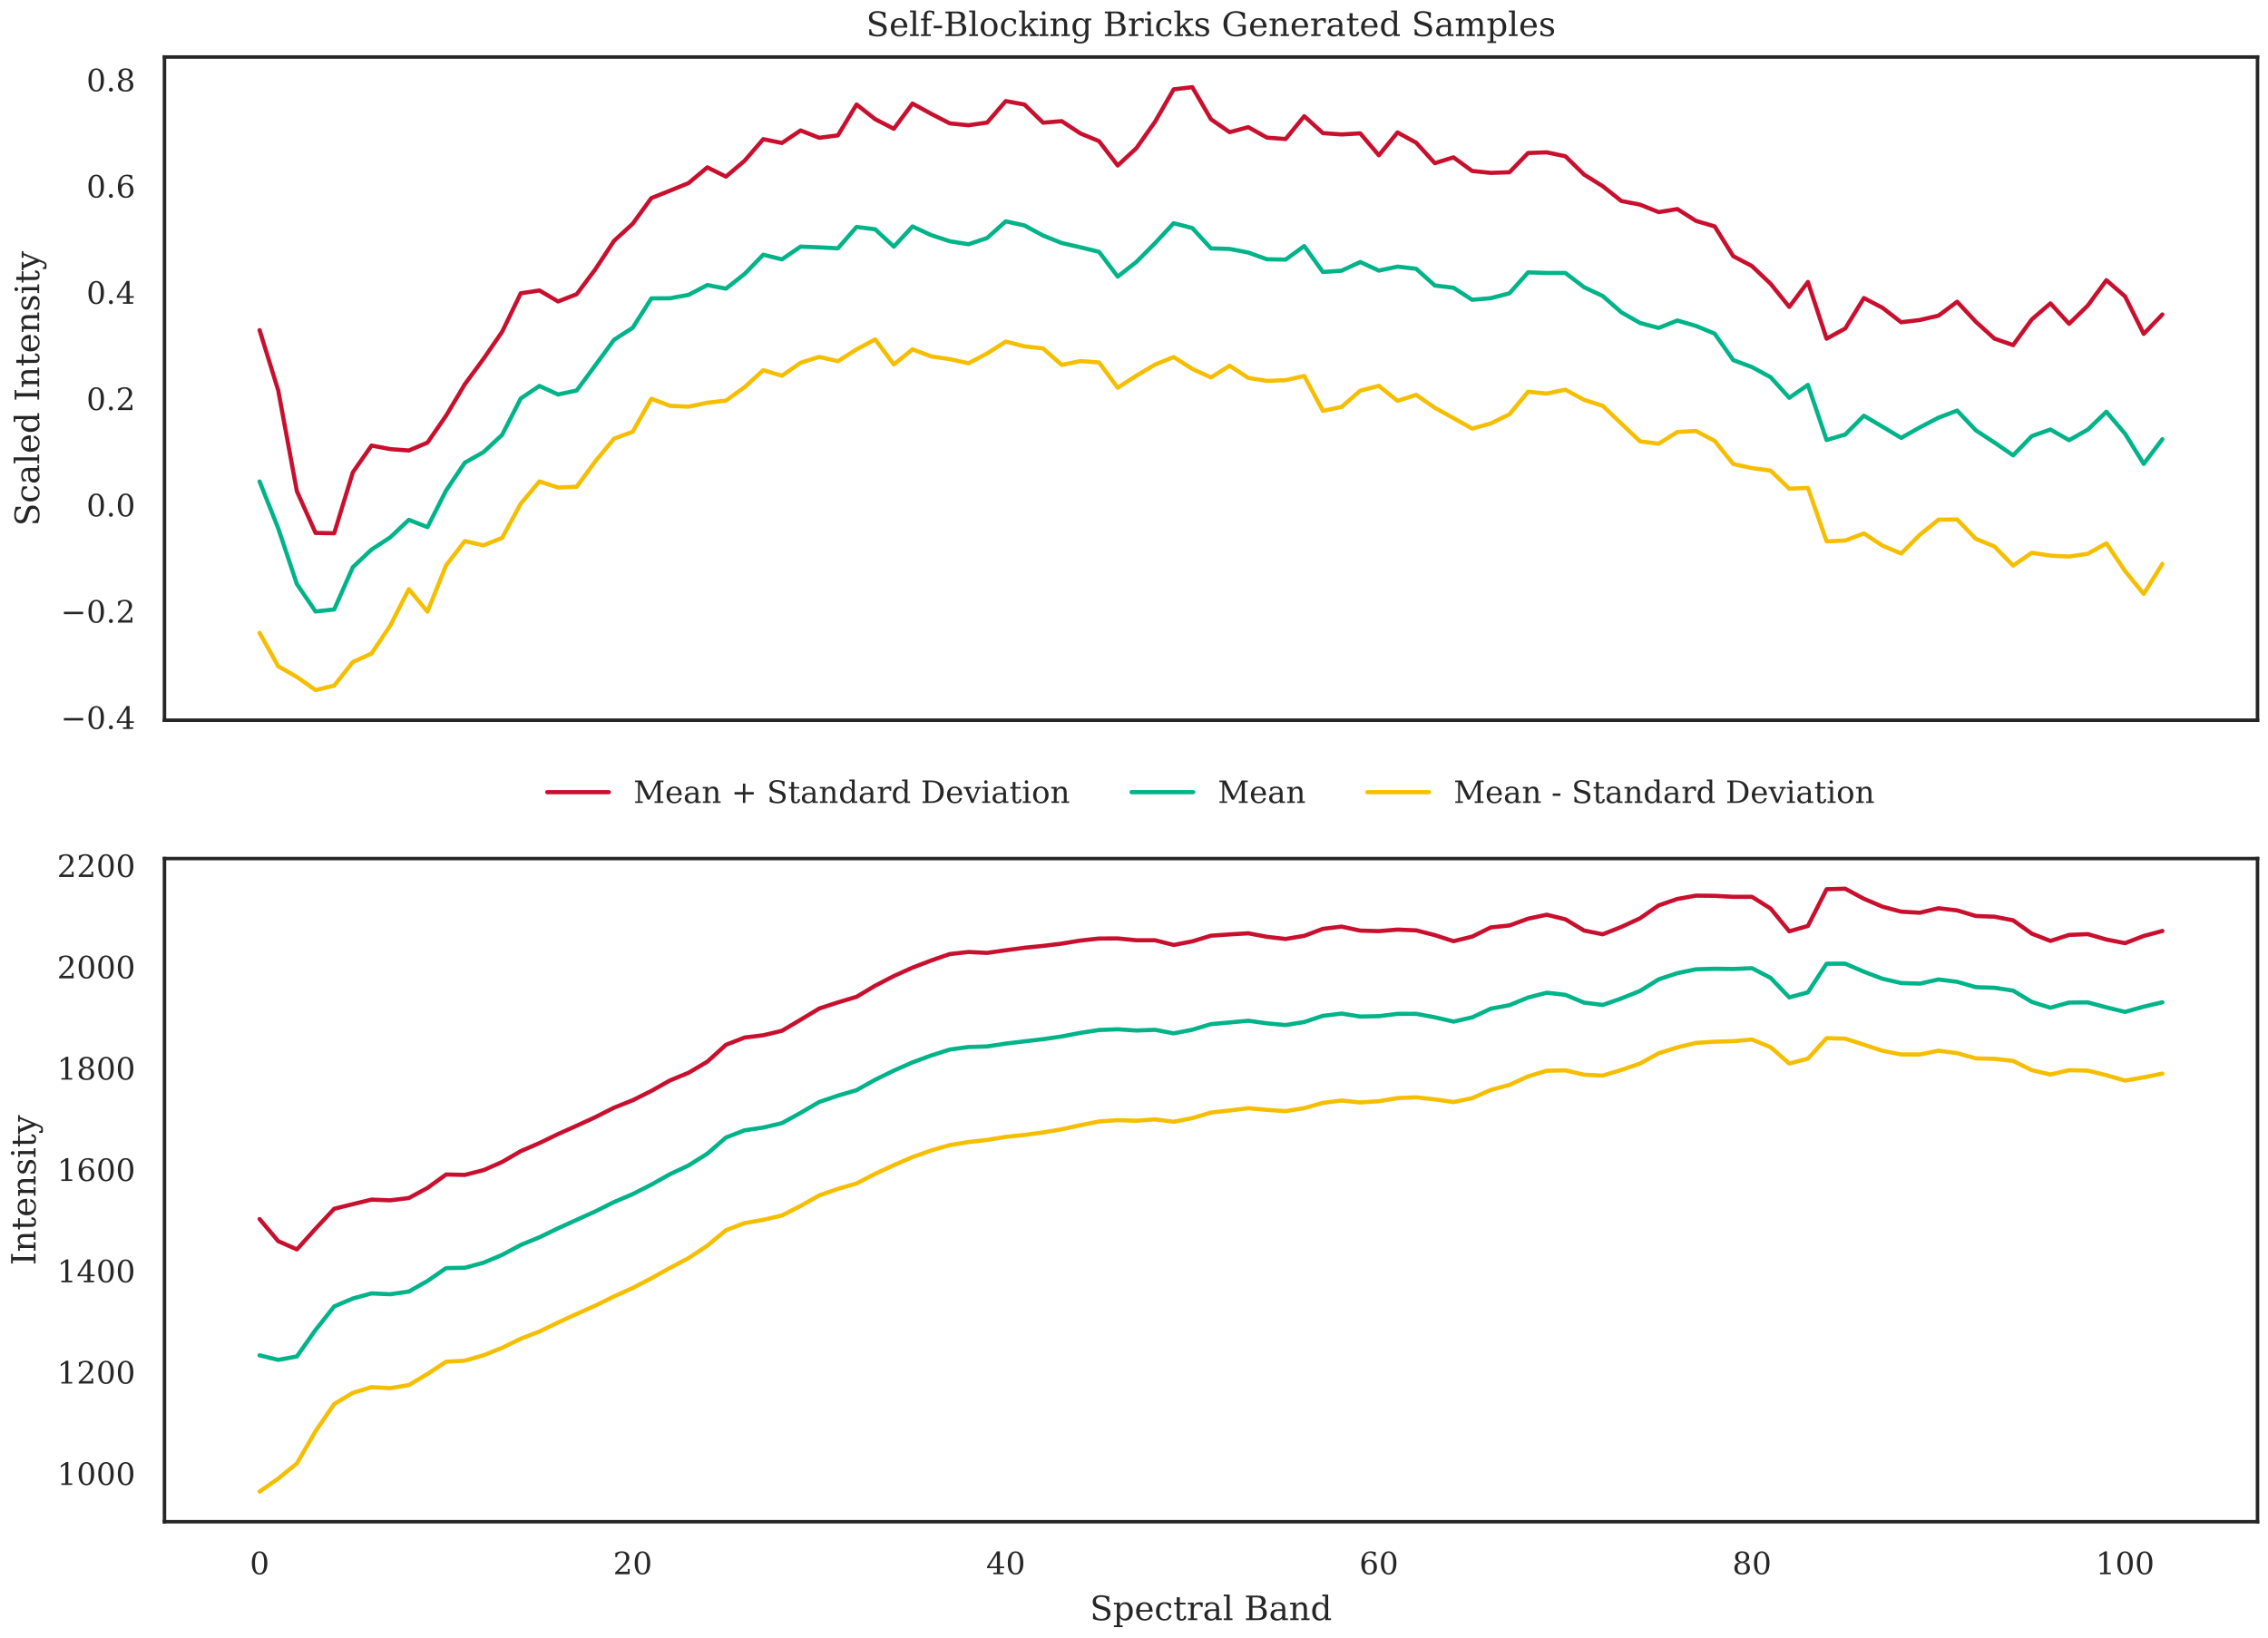 <?xml version="1.0" encoding="utf-8" standalone="no"?>
<!DOCTYPE svg PUBLIC "-//W3C//DTD SVG 1.1//EN"
  "http://www.w3.org/Graphics/SVG/1.1/DTD/svg11.dtd">
<!-- Created with matplotlib (https://matplotlib.org/) -->
<svg height="468pt" version="1.1" viewBox="0 0 648 468" width="648pt" xmlns="http://www.w3.org/2000/svg" xmlns:xlink="http://www.w3.org/1999/xlink">
 <defs>
  <style type="text/css">
*{stroke-linecap:butt;stroke-linejoin:round;}
  </style>
 </defs>
 <g id="figure_1">
  <g id="patch_1">
   <path d="M 0 468 
L 648 468 
L 648 0 
L 0 0 
z
" style="fill:#ffffff;"/>
  </g>
  <g id="axes_1">
   <g id="patch_2">
    <path d="M 46.987 205.819 
L 645 205.819 
L 645 16.295 
L 46.987 16.295 
z
" style="fill:#ffffff;"/>
   </g>
   <g id="matplotlib.axis_1"/>
   <g id="matplotlib.axis_2">
    <g id="ytick_1">
     <g id="text_1">
      <!-- −0.4 -->
      <defs>
       <path d="M 10.594 35.297 
L 73.188 35.297 
L 73.188 27.391 
L 10.594 27.391 
z
" id="DejaVuSerif-8722"/>
       <path d="M 31.781 3.422 
Q 39.266 3.422 42.969 11.625 
Q 46.688 19.828 46.688 36.375 
Q 46.688 52.984 42.969 61.188 
Q 39.266 69.391 31.781 69.391 
Q 24.312 69.391 20.594 61.188 
Q 16.891 52.984 16.891 36.375 
Q 16.891 19.828 20.594 11.625 
Q 24.312 3.422 31.781 3.422 
z
M 31.781 -1.422 
Q 19.922 -1.422 13.25 8.531 
Q 6.594 18.5 6.594 36.375 
Q 6.594 54.297 13.25 64.25 
Q 19.922 74.219 31.781 74.219 
Q 43.703 74.219 50.344 64.25 
Q 56.984 54.297 56.984 36.375 
Q 56.984 18.5 50.344 8.531 
Q 43.703 -1.422 31.781 -1.422 
z
" id="DejaVuSerif-48"/>
       <path d="M 9.422 5.078 
Q 9.422 7.812 11.281 9.719 
Q 13.141 11.625 15.922 11.625 
Q 18.609 11.625 20.5 9.719 
Q 22.406 7.812 22.406 5.078 
Q 22.406 2.391 20.5 0.484 
Q 18.609 -1.422 15.922 -1.422 
Q 13.141 -1.422 11.281 0.453 
Q 9.422 2.344 9.422 5.078 
z
" id="DejaVuSerif-46"/>
       <path d="M 34.906 24.703 
L 34.906 63.484 
L 10.016 24.703 
z
M 56.391 0 
L 23.188 0 
L 23.188 5.172 
L 34.906 5.172 
L 34.906 19.484 
L 3.078 19.484 
L 3.078 24.812 
L 35.016 74.219 
L 44.672 74.219 
L 44.672 24.703 
L 58.594 24.703 
L 58.594 19.484 
L 44.672 19.484 
L 44.672 5.172 
L 56.391 5.172 
z
" id="DejaVuSerif-52"/>
      </defs>
      <g style="fill:#262626;" transform="translate(17.318 208.304)scale(0.088 -0.088)">
       <use xlink:href="#DejaVuSerif-8722"/>
       <use x="83.789" xlink:href="#DejaVuSerif-48"/>
       <use x="147.412" xlink:href="#DejaVuSerif-46"/>
       <use x="179.199" xlink:href="#DejaVuSerif-52"/>
      </g>
     </g>
    </g>
    <g id="ytick_2">
     <g id="text_2">
      <!-- −0.2 -->
      <defs>
       <path d="M 12.797 55.516 
L 7.328 55.516 
L 7.328 68.5 
Q 12.547 71.297 17.844 72.75 
Q 23.141 74.219 28.219 74.219 
Q 39.594 74.219 46.188 68.703 
Q 52.781 63.188 52.781 53.719 
Q 52.781 43.016 37.844 28.125 
Q 36.672 27 36.078 26.422 
L 17.672 8.016 
L 48.094 8.016 
L 48.094 17 
L 53.812 17 
L 53.812 0 
L 6.781 0 
L 6.781 5.328 
L 28.906 27.391 
Q 36.234 34.719 39.359 40.844 
Q 42.484 46.969 42.484 53.719 
Q 42.484 61.078 38.641 65.234 
Q 34.812 69.391 28.078 69.391 
Q 21.094 69.391 17.281 65.922 
Q 13.484 62.453 12.797 55.516 
z
" id="DejaVuSerif-50"/>
      </defs>
      <g style="fill:#262626;" transform="translate(17.318 177.931)scale(0.088 -0.088)">
       <use xlink:href="#DejaVuSerif-8722"/>
       <use x="83.789" xlink:href="#DejaVuSerif-48"/>
       <use x="147.412" xlink:href="#DejaVuSerif-46"/>
       <use x="179.199" xlink:href="#DejaVuSerif-50"/>
      </g>
     </g>
    </g>
    <g id="ytick_3">
     <g id="text_3">
      <!-- 0.0 -->
      <g style="fill:#262626;" transform="translate(24.692 147.558)scale(0.088 -0.088)">
       <use xlink:href="#DejaVuSerif-48"/>
       <use x="63.623" xlink:href="#DejaVuSerif-46"/>
       <use x="95.41" xlink:href="#DejaVuSerif-48"/>
      </g>
     </g>
    </g>
    <g id="ytick_4">
     <g id="text_4">
      <!-- 0.2 -->
      <g style="fill:#262626;" transform="translate(24.692 117.185)scale(0.088 -0.088)">
       <use xlink:href="#DejaVuSerif-48"/>
       <use x="63.623" xlink:href="#DejaVuSerif-46"/>
       <use x="95.41" xlink:href="#DejaVuSerif-50"/>
      </g>
     </g>
    </g>
    <g id="ytick_5">
     <g id="text_5">
      <!-- 0.4 -->
      <g style="fill:#262626;" transform="translate(24.692 86.813)scale(0.088 -0.088)">
       <use xlink:href="#DejaVuSerif-48"/>
       <use x="63.623" xlink:href="#DejaVuSerif-46"/>
       <use x="95.41" xlink:href="#DejaVuSerif-52"/>
      </g>
     </g>
    </g>
    <g id="ytick_6">
     <g id="text_6">
      <!-- 0.6 -->
      <defs>
       <path d="M 32.719 3.422 
Q 39.594 3.422 43.297 8.469 
Q 47.016 13.531 47.016 23 
Q 47.016 32.469 43.297 37.516 
Q 39.594 42.578 32.719 42.578 
Q 25.734 42.578 22.062 37.688 
Q 18.406 32.812 18.406 23.578 
Q 18.406 13.875 22.109 8.641 
Q 25.828 3.422 32.719 3.422 
z
M 16.797 40.141 
Q 20.125 43.797 24.312 45.594 
Q 28.516 47.406 33.797 47.406 
Q 44.672 47.406 51 40.859 
Q 57.328 34.328 57.328 23 
Q 57.328 11.922 50.516 5.25 
Q 43.703 -1.422 32.328 -1.422 
Q 19.969 -1.422 13.328 7.781 
Q 6.688 17 6.688 34.078 
Q 6.688 53.219 14.547 63.719 
Q 22.406 74.219 36.719 74.219 
Q 40.578 74.219 44.828 73.484 
Q 49.078 72.75 53.516 71.297 
L 53.516 59.281 
L 48 59.281 
Q 47.406 64.203 44.234 66.797 
Q 41.062 69.391 35.688 69.391 
Q 26.219 69.391 21.578 62.203 
Q 16.938 55.031 16.797 40.141 
z
" id="DejaVuSerif-54"/>
      </defs>
      <g style="fill:#262626;" transform="translate(24.692 56.44)scale(0.088 -0.088)">
       <use xlink:href="#DejaVuSerif-48"/>
       <use x="63.623" xlink:href="#DejaVuSerif-46"/>
       <use x="95.41" xlink:href="#DejaVuSerif-54"/>
      </g>
     </g>
    </g>
    <g id="ytick_7">
     <g id="text_7">
      <!-- 0.8 -->
      <defs>
       <path d="M 46.578 19.922 
Q 46.578 27.734 42.688 32.047 
Q 38.812 36.375 31.781 36.375 
Q 24.75 36.375 20.875 32.047 
Q 17 27.734 17 19.922 
Q 17 12.062 20.875 7.734 
Q 24.75 3.422 31.781 3.422 
Q 38.812 3.422 42.688 7.734 
Q 46.578 12.062 46.578 19.922 
z
M 44.578 55.328 
Q 44.578 61.969 41.203 65.672 
Q 37.844 69.391 31.781 69.391 
Q 25.781 69.391 22.391 65.672 
Q 19 61.969 19 55.328 
Q 19 48.641 22.391 44.922 
Q 25.781 41.219 31.781 41.219 
Q 37.844 41.219 41.203 44.922 
Q 44.578 48.641 44.578 55.328 
z
M 39.312 38.812 
Q 47.609 37.703 52.25 32.688 
Q 56.891 27.688 56.891 19.922 
Q 56.891 9.672 50.391 4.125 
Q 43.891 -1.422 31.781 -1.422 
Q 19.734 -1.422 13.203 4.125 
Q 6.688 9.672 6.688 19.922 
Q 6.688 27.688 11.328 32.688 
Q 15.969 37.703 24.312 38.812 
Q 16.938 40.141 13 44.406 
Q 9.078 48.688 9.078 55.328 
Q 9.078 64.109 15.125 69.156 
Q 21.188 74.219 31.781 74.219 
Q 42.391 74.219 48.438 69.156 
Q 54.5 64.109 54.5 55.328 
Q 54.5 48.688 50.562 44.406 
Q 46.625 40.141 39.312 38.812 
z
" id="DejaVuSerif-56"/>
      </defs>
      <g style="fill:#262626;" transform="translate(24.692 26.067)scale(0.088 -0.088)">
       <use xlink:href="#DejaVuSerif-48"/>
       <use x="63.623" xlink:href="#DejaVuSerif-46"/>
       <use x="95.41" xlink:href="#DejaVuSerif-56"/>
      </g>
     </g>
    </g>
    <g id="text_8">
     <!-- Scaled Intensity -->
     <defs>
      <path d="M 9.281 3.516 
L 9.281 20.125 
L 14.891 20.062 
Q 15.141 11.766 19.703 7.781 
Q 24.266 3.812 33.594 3.812 
Q 42.281 3.812 46.844 7.25 
Q 51.422 10.688 51.422 17.281 
Q 51.422 22.562 48.656 25.391 
Q 45.906 28.219 37.016 30.906 
L 27.391 33.797 
Q 16.938 36.969 12.672 41.703 
Q 8.406 46.438 8.406 54.688 
Q 8.406 63.969 14.984 69.094 
Q 21.578 74.219 33.5 74.219 
Q 38.578 74.219 44.625 73.109 
Q 50.688 72.016 57.516 69.922 
L 57.516 54.391 
L 52 54.391 
Q 51.172 62.109 46.844 65.547 
Q 42.531 69 33.688 69 
Q 25.984 69 21.953 65.844 
Q 17.922 62.703 17.922 56.688 
Q 17.922 51.469 20.938 48.484 
Q 23.969 45.516 33.797 42.578 
L 42.828 39.891 
Q 52.734 36.922 56.953 32.297 
Q 61.188 27.688 61.188 19.922 
Q 61.188 9.328 54.391 3.953 
Q 47.609 -1.422 34.188 -1.422 
Q 28.172 -1.422 21.938 -0.188 
Q 15.719 1.031 9.281 3.516 
z
" id="DejaVuSerif-83"/>
      <path d="M 51.422 15.578 
Q 49.516 7.281 44.094 2.922 
Q 38.672 -1.422 30.078 -1.422 
Q 18.75 -1.422 11.859 6.078 
Q 4.984 13.578 4.984 25.984 
Q 4.984 38.422 11.859 45.875 
Q 18.75 53.328 30.078 53.328 
Q 35.016 53.328 39.891 52.172 
Q 44.781 51.031 49.703 48.688 
L 49.703 35.406 
L 44.484 35.406 
Q 43.453 42.234 40.016 45.359 
Q 36.578 48.484 30.172 48.484 
Q 22.906 48.484 19.188 42.844 
Q 15.484 37.203 15.484 25.984 
Q 15.484 14.75 19.172 9.078 
Q 22.859 3.422 30.172 3.422 
Q 35.984 3.422 39.453 6.438 
Q 42.922 9.469 44.188 15.578 
z
" id="DejaVuSerif-99"/>
      <path d="M 39.797 16.312 
L 39.797 27.297 
L 28.219 27.297 
Q 21.531 27.297 18.25 24.406 
Q 14.984 21.531 14.984 15.578 
Q 14.984 10.156 18.297 6.984 
Q 21.625 3.812 27.297 3.812 
Q 32.906 3.812 36.344 7.281 
Q 39.797 10.75 39.797 16.312 
z
M 48.781 32.422 
L 48.781 5.172 
L 56.781 5.172 
L 56.781 0 
L 39.797 0 
L 39.797 5.609 
Q 36.812 2 32.906 0.281 
Q 29 -1.422 23.781 -1.422 
Q 15.141 -1.422 10.062 3.172 
Q 4.984 7.766 4.984 15.578 
Q 4.984 23.641 10.797 28.078 
Q 16.609 32.516 27.203 32.516 
L 39.797 32.516 
L 39.797 36.078 
Q 39.797 42 36.203 45.234 
Q 32.625 48.484 26.125 48.484 
Q 20.75 48.484 17.578 46.047 
Q 14.406 43.609 13.625 38.812 
L 8.984 38.812 
L 8.984 49.312 
Q 13.672 51.312 18.094 52.312 
Q 22.516 53.328 26.703 53.328 
Q 37.5 53.328 43.141 47.969 
Q 48.781 42.625 48.781 32.422 
z
" id="DejaVuSerif-97"/>
      <path d="M 20.516 5.172 
L 29 5.172 
L 29 0 
L 2.875 0 
L 2.875 5.172 
L 11.531 5.172 
L 11.531 70.797 
L 2.875 70.797 
L 2.875 75.984 
L 20.516 75.984 
z
" id="DejaVuSerif-108"/>
      <path d="M 54.203 25 
L 15.484 25 
L 15.484 24.609 
Q 15.484 14.109 19.438 8.766 
Q 23.391 3.422 31.109 3.422 
Q 37.016 3.422 40.797 6.516 
Q 44.578 9.625 46.094 15.719 
L 53.328 15.719 
Q 51.172 7.172 45.375 2.875 
Q 39.594 -1.422 30.172 -1.422 
Q 18.797 -1.422 11.891 6.078 
Q 4.984 13.578 4.984 25.984 
Q 4.984 38.281 11.766 45.797 
Q 18.562 53.328 29.594 53.328 
Q 41.359 53.328 47.656 46.062 
Q 53.953 38.812 54.203 25 
z
M 43.609 30.172 
Q 43.312 39.266 39.766 43.875 
Q 36.234 48.484 29.594 48.484 
Q 23.391 48.484 19.828 43.844 
Q 16.266 39.203 15.484 30.172 
z
" id="DejaVuSerif-101"/>
      <path d="M 52.484 5.172 
L 61.078 5.172 
L 61.078 0 
L 43.5 0 
L 43.5 8.109 
Q 40.875 3.219 36.797 0.891 
Q 32.719 -1.422 26.703 -1.422 
Q 17.141 -1.422 11.062 6.172 
Q 4.984 13.766 4.984 25.984 
Q 4.984 38.188 11.031 45.75 
Q 17.094 53.328 26.703 53.328 
Q 32.719 53.328 36.797 51 
Q 40.875 48.688 43.5 43.797 
L 43.5 70.797 
L 35.016 70.797 
L 35.016 75.984 
L 52.484 75.984 
z
M 43.5 23.391 
L 43.5 28.516 
Q 43.5 37.844 39.906 42.766 
Q 36.328 47.703 29.5 47.703 
Q 22.562 47.703 19.016 42.234 
Q 15.484 36.766 15.484 25.984 
Q 15.484 15.234 19.016 9.719 
Q 22.562 4.203 29.5 4.203 
Q 36.328 4.203 39.906 9.109 
Q 43.5 14.016 43.5 23.391 
z
" id="DejaVuSerif-100"/>
      <path id="DejaVuSerif-32"/>
      <path d="M 24.703 5.172 
L 33.984 5.172 
L 33.984 0 
L 5.516 0 
L 5.516 5.172 
L 14.797 5.172 
L 14.797 67.672 
L 5.516 67.672 
L 5.516 72.906 
L 33.984 72.906 
L 33.984 67.672 
L 24.703 67.672 
z
" id="DejaVuSerif-73"/>
      <path d="M 4.109 0 
L 4.109 5.172 
L 12.203 5.172 
L 12.203 46.688 
L 3.609 46.688 
L 3.609 51.906 
L 21.188 51.906 
L 21.188 42.672 
Q 23.688 47.953 27.656 50.641 
Q 31.641 53.328 36.922 53.328 
Q 45.516 53.328 49.562 48.391 
Q 53.609 43.453 53.609 33.016 
L 53.609 5.172 
L 61.625 5.172 
L 61.625 0 
L 36.812 0 
L 36.812 5.172 
L 44.578 5.172 
L 44.578 30.172 
Q 44.578 39.703 42.234 43.234 
Q 39.891 46.781 33.984 46.781 
Q 27.734 46.781 24.453 42.203 
Q 21.188 37.641 21.188 28.906 
L 21.188 5.172 
L 29 5.172 
L 29 0 
z
" id="DejaVuSerif-110"/>
      <path d="M 10.797 46.688 
L 2.875 46.688 
L 2.875 51.906 
L 10.797 51.906 
L 10.797 68.016 
L 19.828 68.016 
L 19.828 51.906 
L 36.719 51.906 
L 36.719 46.688 
L 19.828 46.688 
L 19.828 13.719 
Q 19.828 7.125 21.094 5.266 
Q 22.359 3.422 25.781 3.422 
Q 29.297 3.422 30.906 5.484 
Q 32.516 7.562 32.625 12.203 
L 39.406 12.203 
Q 39.016 5.125 35.547 1.844 
Q 32.078 -1.422 25 -1.422 
Q 17.234 -1.422 14.016 2.016 
Q 10.797 5.469 10.797 13.719 
z
" id="DejaVuSerif-116"/>
      <path d="M 5.609 2.875 
L 5.609 14.984 
L 10.797 14.984 
Q 10.984 9.188 14.422 6.297 
Q 17.875 3.422 24.609 3.422 
Q 30.672 3.422 33.844 5.688 
Q 37.016 7.953 37.016 12.312 
Q 37.016 15.719 34.688 17.812 
Q 32.375 19.922 24.906 22.312 
L 18.406 24.516 
Q 11.719 26.656 8.719 29.875 
Q 5.719 33.109 5.719 38.094 
Q 5.719 45.219 10.938 49.266 
Q 16.156 53.328 25.391 53.328 
Q 29.5 53.328 34.031 52.25 
Q 38.578 51.172 43.406 49.125 
L 43.406 37.797 
L 38.234 37.797 
Q 38.031 42.828 34.703 45.656 
Q 31.391 48.484 25.688 48.484 
Q 20.016 48.484 17.109 46.484 
Q 14.203 44.484 14.203 40.484 
Q 14.203 37.203 16.406 35.219 
Q 18.609 33.25 25.203 31.203 
L 32.328 29 
Q 39.703 26.703 42.938 23.266 
Q 46.188 19.828 46.188 14.406 
Q 46.188 7.031 40.547 2.797 
Q 34.906 -1.422 25 -1.422 
Q 19.969 -1.422 15.188 -0.344 
Q 10.406 0.734 5.609 2.875 
z
" id="DejaVuSerif-115"/>
      <path d="M 9.719 68.016 
Q 9.719 70.266 11.344 71.922 
Q 12.984 73.578 15.281 73.578 
Q 17.531 73.578 19.156 71.922 
Q 20.797 70.266 20.797 68.016 
Q 20.797 65.719 19.188 64.109 
Q 17.578 62.5 15.281 62.5 
Q 12.984 62.5 11.344 64.109 
Q 9.719 65.719 9.719 68.016 
z
M 21.188 5.172 
L 29.688 5.172 
L 29.688 0 
L 3.609 0 
L 3.609 5.172 
L 12.203 5.172 
L 12.203 46.688 
L 3.609 46.688 
L 3.609 51.906 
L 21.188 51.906 
z
" id="DejaVuSerif-105"/>
      <path d="M 21.578 -9.516 
L 25 -0.875 
L 5.609 46.688 
L -0.297 46.688 
L -0.297 51.906 
L 23.578 51.906 
L 23.578 46.688 
L 15.281 46.688 
L 29.891 10.984 
L 44.484 46.688 
L 36.719 46.688 
L 36.719 51.906 
L 56.203 51.906 
L 56.203 46.688 
L 50.391 46.688 
L 26.609 -11.719 
Q 24.172 -17.781 21.188 -20 
Q 18.219 -22.219 12.797 -22.219 
Q 10.5 -22.219 8.078 -21.828 
Q 5.672 -21.438 3.219 -20.703 
L 3.219 -10.797 
L 7.812 -10.797 
Q 8.109 -14.109 9.5 -15.547 
Q 10.891 -17 13.812 -17 
Q 16.5 -17 18.141 -15.5 
Q 19.781 -14.016 21.578 -9.516 
z
" id="DejaVuSerif-121"/>
     </defs>
     <g style="fill:#262626;" transform="translate(11.185 150.358)rotate(-90)scale(0.096 -0.096)">
      <use xlink:href="#DejaVuSerif-83"/>
      <use x="68.506" xlink:href="#DejaVuSerif-99"/>
      <use x="124.512" xlink:href="#DejaVuSerif-97"/>
      <use x="184.131" xlink:href="#DejaVuSerif-108"/>
      <use x="216.113" xlink:href="#DejaVuSerif-101"/>
      <use x="275.293" xlink:href="#DejaVuSerif-100"/>
      <use x="339.307" xlink:href="#DejaVuSerif-32"/>
      <use x="371.094" xlink:href="#DejaVuSerif-73"/>
      <use x="410.596" xlink:href="#DejaVuSerif-110"/>
      <use x="475" xlink:href="#DejaVuSerif-116"/>
      <use x="515.186" xlink:href="#DejaVuSerif-101"/>
      <use x="574.365" xlink:href="#DejaVuSerif-110"/>
      <use x="638.77" xlink:href="#DejaVuSerif-115"/>
      <use x="690.088" xlink:href="#DejaVuSerif-105"/>
      <use x="722.07" xlink:href="#DejaVuSerif-116"/>
      <use x="762.256" xlink:href="#DejaVuSerif-121"/>
     </g>
    </g>
   </g>
   <g id="line2d_1">
    <path clip-path="url(#pd6265ba968)" d="M 74.17 94.353 
L 79.5 111.6 
L 84.829 140.395 
L 90.159 152.299 
L 95.489 152.392 
L 100.819 134.97 
L 106.149 127.334 
L 111.479 128.343 
L 116.809 128.751 
L 122.139 126.493 
L 127.468 118.769 
L 132.798 109.824 
L 138.128 102.572 
L 143.458 94.83 
L 148.788 83.816 
L 154.118 83.013 
L 159.448 86.149 
L 164.778 84.075 
L 170.107 76.939 
L 175.437 68.836 
L 180.767 63.948 
L 186.097 56.606 
L 191.427 54.492 
L 196.757 52.302 
L 202.087 47.833 
L 207.417 50.477 
L 212.747 45.933 
L 218.076 39.77 
L 223.406 40.863 
L 228.736 37.285 
L 234.066 39.378 
L 239.396 38.693 
L 244.726 29.868 
L 250.056 34.059 
L 255.386 36.809 
L 260.715 29.599 
L 266.045 32.525 
L 271.375 35.263 
L 276.705 35.796 
L 282.035 35.03 
L 287.365 28.889 
L 292.695 29.873 
L 298.025 35.057 
L 303.354 34.625 
L 308.684 38.132 
L 314.014 40.345 
L 319.344 47.299 
L 324.674 42.353 
L 330.004 34.807 
L 335.334 25.533 
L 340.664 24.909 
L 345.993 34.085 
L 351.323 37.775 
L 356.653 36.345 
L 361.983 39.328 
L 367.313 39.731 
L 372.643 33.201 
L 377.973 38.042 
L 383.303 38.423 
L 388.633 38.108 
L 393.962 44.38 
L 399.292 37.854 
L 404.622 40.787 
L 409.952 46.631 
L 415.282 44.974 
L 420.612 48.864 
L 425.942 49.408 
L 431.272 49.227 
L 436.601 43.727 
L 441.931 43.538 
L 447.261 44.663 
L 452.591 49.883 
L 457.921 53.215 
L 463.251 57.445 
L 468.581 58.478 
L 473.911 60.621 
L 479.24 59.743 
L 484.57 63.128 
L 489.9 64.697 
L 495.23 73.226 
L 500.56 76.036 
L 505.89 81.1 
L 511.22 87.704 
L 516.55 80.591 
L 521.88 96.791 
L 527.209 93.883 
L 532.539 85.178 
L 537.869 87.974 
L 543.199 92.094 
L 548.529 91.451 
L 553.859 90.206 
L 559.189 86.233 
L 564.519 91.955 
L 569.848 96.772 
L 575.178 98.627 
L 580.508 91.291 
L 585.838 86.692 
L 591.168 92.534 
L 596.498 87.329 
L 601.828 80.082 
L 607.158 84.711 
L 612.487 95.411 
L 617.817 89.874 
" style="fill:none;stroke:#c8102e;stroke-linecap:round;stroke-width:1.2;"/>
   </g>
   <g id="line2d_2">
    <path clip-path="url(#pd6265ba968)" d="M 74.17 137.609 
L 79.5 151.015 
L 84.829 166.925 
L 90.159 174.752 
L 95.489 174.164 
L 100.819 162.082 
L 106.149 157.052 
L 111.479 153.581 
L 116.809 148.562 
L 122.139 150.645 
L 127.468 140.147 
L 132.798 132.231 
L 138.128 129.213 
L 143.458 124.275 
L 148.788 113.874 
L 154.118 110.299 
L 159.448 112.738 
L 164.778 111.589 
L 170.107 104.38 
L 175.437 97.104 
L 180.767 93.675 
L 186.097 85.28 
L 191.427 85.237 
L 196.757 84.261 
L 202.087 81.465 
L 207.417 82.483 
L 212.747 78.288 
L 218.076 72.781 
L 223.406 74.122 
L 228.736 70.481 
L 234.066 70.685 
L 239.396 70.963 
L 244.726 64.86 
L 250.056 65.528 
L 255.386 70.484 
L 260.715 64.717 
L 266.045 67.192 
L 271.375 68.949 
L 276.705 69.807 
L 282.035 68.023 
L 287.365 63.254 
L 292.695 64.426 
L 298.025 67.318 
L 303.354 69.454 
L 308.684 70.664 
L 314.014 71.967 
L 319.344 79.051 
L 324.674 74.865 
L 330.004 69.503 
L 335.334 63.789 
L 340.664 65.171 
L 345.993 70.979 
L 351.323 71.146 
L 356.653 72.173 
L 361.983 74.091 
L 367.313 74.189 
L 372.643 70.323 
L 377.973 77.731 
L 383.303 77.363 
L 388.633 74.883 
L 393.962 77.327 
L 399.292 76.202 
L 404.622 76.819 
L 409.952 81.59 
L 415.282 82.227 
L 420.612 85.674 
L 425.942 85.215 
L 431.272 83.813 
L 436.601 77.837 
L 441.931 78.006 
L 447.261 78.015 
L 452.591 82.08 
L 457.921 84.595 
L 463.251 89.257 
L 468.581 92.303 
L 473.911 93.717 
L 479.24 91.595 
L 484.57 93.147 
L 489.9 95.35 
L 495.23 102.926 
L 500.56 104.905 
L 505.89 107.8 
L 511.22 113.683 
L 516.55 110.007 
L 521.88 125.749 
L 527.209 124.179 
L 532.539 118.807 
L 537.869 121.957 
L 543.199 125.144 
L 548.529 122.138 
L 553.859 119.364 
L 559.189 117.343 
L 564.519 122.974 
L 569.848 126.471 
L 575.178 130.131 
L 580.508 124.638 
L 585.838 122.744 
L 591.168 125.797 
L 596.498 122.789 
L 601.828 117.685 
L 607.158 123.948 
L 612.487 132.573 
L 617.817 125.516 
" style="fill:none;stroke:#00b388;stroke-linecap:round;stroke-width:1.2;"/>
   </g>
   <g id="line2d_3">
    <path clip-path="url(#pd6265ba968)" d="M 74.17 180.865 
L 79.5 190.43 
L 84.829 193.456 
L 90.159 197.205 
L 95.489 195.936 
L 100.819 189.194 
L 106.149 186.77 
L 111.479 178.819 
L 116.809 168.374 
L 122.139 174.797 
L 127.468 161.526 
L 132.798 154.639 
L 138.128 155.854 
L 143.458 153.72 
L 148.788 143.932 
L 154.118 137.585 
L 159.448 139.326 
L 164.778 139.102 
L 170.107 131.82 
L 175.437 125.371 
L 180.767 123.401 
L 186.097 113.954 
L 191.427 115.981 
L 196.757 116.219 
L 202.087 115.098 
L 207.417 114.488 
L 212.747 110.643 
L 218.076 105.793 
L 223.406 107.382 
L 228.736 103.676 
L 234.066 101.992 
L 239.396 103.233 
L 244.726 99.851 
L 250.056 96.998 
L 255.386 104.159 
L 260.715 99.835 
L 266.045 101.859 
L 271.375 102.635 
L 276.705 103.819 
L 282.035 101.016 
L 287.365 97.619 
L 292.695 98.979 
L 298.025 99.58 
L 303.354 104.282 
L 308.684 103.196 
L 314.014 103.589 
L 319.344 110.804 
L 324.674 107.378 
L 330.004 104.2 
L 335.334 102.046 
L 340.664 105.432 
L 345.993 107.872 
L 351.323 104.517 
L 356.653 108.001 
L 361.983 108.854 
L 367.313 108.647 
L 372.643 107.445 
L 377.973 117.419 
L 383.303 116.304 
L 388.633 111.659 
L 393.962 110.274 
L 399.292 114.55 
L 404.622 112.852 
L 409.952 116.549 
L 415.282 119.479 
L 420.612 122.484 
L 425.942 121.021 
L 431.272 118.399 
L 436.601 111.947 
L 441.931 112.474 
L 447.261 111.367 
L 452.591 114.277 
L 457.921 115.975 
L 463.251 121.07 
L 468.581 126.128 
L 473.911 126.812 
L 479.24 123.448 
L 484.57 123.166 
L 489.9 126.003 
L 495.23 132.626 
L 500.56 133.773 
L 505.89 134.499 
L 511.22 139.662 
L 516.55 139.423 
L 521.88 154.706 
L 527.209 154.475 
L 532.539 152.437 
L 537.869 155.94 
L 543.199 158.193 
L 548.529 152.824 
L 553.859 148.522 
L 559.189 148.453 
L 564.519 153.993 
L 569.848 156.17 
L 575.178 161.635 
L 580.508 157.984 
L 585.838 158.795 
L 591.168 159.059 
L 596.498 158.249 
L 601.828 155.287 
L 607.158 163.184 
L 612.487 169.734 
L 617.817 161.158 
" style="fill:none;stroke:#f6be00;stroke-linecap:round;stroke-width:1.2;"/>
   </g>
   <g id="line2d_4"/>
   <g id="line2d_5"/>
   <g id="line2d_6"/>
   <g id="patch_3">
    <path d="M 46.987 205.819 
L 46.987 16.295 
" style="fill:none;stroke:#262626;stroke-linecap:square;stroke-linejoin:miter;"/>
   </g>
   <g id="patch_4">
    <path d="M 645 205.819 
L 645 16.295 
" style="fill:none;stroke:#262626;stroke-linecap:square;stroke-linejoin:miter;"/>
   </g>
   <g id="patch_5">
    <path d="M 46.987 205.819 
L 645 205.819 
" style="fill:none;stroke:#262626;stroke-linecap:square;stroke-linejoin:miter;"/>
   </g>
   <g id="patch_6">
    <path d="M 46.987 16.295 
L 645 16.295 
" style="fill:none;stroke:#262626;stroke-linecap:square;stroke-linejoin:miter;"/>
   </g>
   <g id="text_9">
    <!-- Self-Blocking Bricks Generated Samples -->
    <defs>
     <path d="M 43.016 63.719 
L 38.281 63.719 
Q 38.234 67.391 36.203 69.281 
Q 34.188 71.188 30.328 71.188 
Q 25.297 71.188 23.234 68.422 
Q 21.188 65.672 21.188 58.594 
L 21.188 51.906 
L 35.688 51.906 
L 35.688 46.688 
L 21.188 46.688 
L 21.188 5.172 
L 32.719 5.172 
L 32.719 0 
L 3.609 0 
L 3.609 5.172 
L 12.203 5.172 
L 12.203 46.688 
L 3.609 46.688 
L 3.609 51.906 
L 12.203 51.906 
L 12.203 58.406 
Q 12.203 67.094 16.719 71.531 
Q 21.234 75.984 29.984 75.984 
Q 33.25 75.984 36.516 75.391 
Q 39.797 74.812 43.016 73.578 
z
" id="DejaVuSerif-102"/>
     <path d="M 4.391 30.609 
L 29.391 30.609 
L 29.391 23 
L 4.391 23 
z
" id="DejaVuSerif-45"/>
     <path d="M 24.703 5.172 
L 39.312 5.172 
Q 48.094 5.172 52.141 8.984 
Q 56.203 12.797 56.203 21.094 
Q 56.203 29.344 52.172 33.125 
Q 48.141 36.922 39.312 36.922 
L 24.703 36.922 
z
M 24.703 42.094 
L 37.109 42.094 
Q 45.125 42.094 48.797 45.172 
Q 52.484 48.25 52.484 54.891 
Q 52.484 61.578 48.797 64.625 
Q 45.125 67.672 37.109 67.672 
L 24.703 67.672 
z
M 5.516 0 
L 5.516 5.172 
L 14.797 5.172 
L 14.797 67.672 
L 5.516 67.672 
L 5.516 72.906 
L 41.5 72.906 
Q 52.547 72.906 58.125 68.391 
Q 63.719 63.875 63.719 54.891 
Q 63.719 48.391 59.828 44.531 
Q 55.953 40.672 48.484 39.797 
Q 57.766 38.625 62.578 33.859 
Q 67.391 29.109 67.391 21.094 
Q 67.391 10.25 60.547 5.125 
Q 53.719 0 39.203 0 
z
" id="DejaVuSerif-66"/>
     <path d="M 30.078 3.422 
Q 37.312 3.422 40.984 9.125 
Q 44.672 14.844 44.672 25.984 
Q 44.672 37.109 40.984 42.797 
Q 37.312 48.484 30.078 48.484 
Q 22.859 48.484 19.172 42.797 
Q 15.484 37.109 15.484 25.984 
Q 15.484 14.844 19.188 9.125 
Q 22.906 3.422 30.078 3.422 
z
M 30.078 -1.422 
Q 18.75 -1.422 11.859 6.078 
Q 4.984 13.578 4.984 25.984 
Q 4.984 38.375 11.844 45.844 
Q 18.703 53.328 30.078 53.328 
Q 41.453 53.328 48.312 45.844 
Q 55.172 38.375 55.172 25.984 
Q 55.172 13.578 48.312 6.078 
Q 41.453 -1.422 30.078 -1.422 
z
" id="DejaVuSerif-111"/>
     <path d="M 28.609 0 
L 3.422 0 
L 3.422 5.172 
L 11.531 5.172 
L 11.531 70.797 
L 2.875 70.797 
L 2.875 75.984 
L 20.516 75.984 
L 20.516 26.516 
L 42.391 46.688 
L 34.906 46.688 
L 34.906 51.906 
L 58.406 51.906 
L 58.406 46.688 
L 49.516 46.688 
L 34.078 32.422 
L 53.812 5.172 
L 61.281 5.172 
L 61.281 0 
L 35.688 0 
L 35.688 5.172 
L 43.109 5.172 
L 27.594 26.516 
L 20.516 19.922 
L 20.516 5.172 
L 28.609 5.172 
z
" id="DejaVuSerif-107"/>
     <path d="M 52.484 46.688 
L 52.484 1.125 
Q 52.484 -10.062 46.328 -16.141 
Q 40.188 -22.219 28.812 -22.219 
Q 23.688 -22.219 19 -21.281 
Q 14.312 -20.359 10.016 -18.5 
L 10.016 -7.625 
L 14.703 -7.625 
Q 15.578 -12.703 18.844 -15.047 
Q 22.125 -17.391 28.219 -17.391 
Q 36.141 -17.391 39.812 -12.922 
Q 43.5 -8.453 43.5 1.125 
L 43.5 8.109 
Q 40.875 3.219 36.797 0.891 
Q 32.719 -1.422 26.703 -1.422 
Q 17.141 -1.422 11.062 6.172 
Q 4.984 13.766 4.984 25.984 
Q 4.984 38.188 11.031 45.75 
Q 17.094 53.328 26.703 53.328 
Q 32.719 53.328 36.797 51 
Q 40.875 48.688 43.5 43.797 
L 43.5 51.906 
L 61.078 51.906 
L 61.078 46.688 
z
M 43.5 28.516 
Q 43.5 37.844 39.906 42.766 
Q 36.328 47.703 29.5 47.703 
Q 22.562 47.703 19.016 42.234 
Q 15.484 36.766 15.484 25.984 
Q 15.484 15.234 19.016 9.719 
Q 22.562 4.203 29.5 4.203 
Q 36.328 4.203 39.906 9.109 
Q 43.5 14.016 43.5 23.391 
z
" id="DejaVuSerif-103"/>
     <path d="M 47.797 52 
L 47.797 39.016 
L 42.625 39.016 
Q 42.391 42.875 40.484 44.781 
Q 38.578 46.688 34.906 46.688 
Q 28.266 46.688 24.719 42.094 
Q 21.188 37.5 21.188 28.906 
L 21.188 5.172 
L 31.594 5.172 
L 31.594 0 
L 4.109 0 
L 4.109 5.172 
L 12.203 5.172 
L 12.203 46.781 
L 3.609 46.781 
L 3.609 51.906 
L 21.188 51.906 
L 21.188 42.672 
Q 23.828 48.094 27.969 50.703 
Q 32.125 53.328 38.094 53.328 
Q 40.281 53.328 42.703 52.984 
Q 45.125 52.641 47.797 52 
z
" id="DejaVuSerif-114"/>
     <path d="M 64.016 51.125 
Q 62.312 60.25 56.891 64.625 
Q 51.469 69 41.797 69 
Q 29.203 69 23 60.891 
Q 16.797 52.781 16.797 36.375 
Q 16.797 20.312 23.188 12.062 
Q 29.594 3.812 42 3.812 
Q 47.516 3.812 52.531 5.172 
Q 57.562 6.547 62.109 9.281 
L 62.109 28.078 
L 48.391 28.078 
L 48.391 33.297 
L 72.016 33.297 
L 72.016 6.109 
Q 65.531 2.344 58.031 0.453 
Q 50.531 -1.422 42 -1.422 
Q 25.484 -1.422 15.547 8.906 
Q 5.609 19.234 5.609 36.375 
Q 5.609 53.656 15.562 63.938 
Q 25.531 74.219 42.391 74.219 
Q 48.641 74.219 55.297 72.781 
Q 61.969 71.344 69.484 68.406 
L 69.484 51.125 
z
" id="DejaVuSerif-71"/>
     <path d="M 51.812 41.797 
Q 54.391 47.516 58.422 50.422 
Q 62.453 53.328 67.828 53.328 
Q 75.984 53.328 79.984 48.266 
Q 83.984 43.219 83.984 33.016 
L 83.984 5.172 
L 92.094 5.172 
L 92.094 0 
L 67.188 0 
L 67.188 5.172 
L 75 5.172 
L 75 31.984 
Q 75 39.938 72.656 43.312 
Q 70.312 46.688 64.891 46.688 
Q 58.891 46.688 55.734 42.141 
Q 52.594 37.594 52.594 28.906 
L 52.594 5.172 
L 60.406 5.172 
L 60.406 0 
L 35.797 0 
L 35.797 5.172 
L 43.609 5.172 
L 43.609 32.328 
Q 43.609 40.094 41.266 43.391 
Q 38.922 46.688 33.5 46.688 
Q 27.484 46.688 24.328 42.141 
Q 21.188 37.594 21.188 28.906 
L 21.188 5.172 
L 29 5.172 
L 29 0 
L 4.109 0 
L 4.109 5.172 
L 12.203 5.172 
L 12.203 46.781 
L 3.609 46.781 
L 3.609 51.906 
L 21.188 51.906 
L 21.188 42.672 
Q 23.688 47.859 27.531 50.594 
Q 31.391 53.328 36.281 53.328 
Q 42.328 53.328 46.375 50.312 
Q 50.438 47.312 51.812 41.797 
z
" id="DejaVuSerif-109"/>
     <path d="M 20.516 28.516 
L 20.516 23.391 
Q 20.516 14.016 24.094 9.109 
Q 27.688 4.203 34.516 4.203 
Q 41.406 4.203 44.938 9.719 
Q 48.484 15.234 48.484 25.984 
Q 48.484 36.766 44.938 42.234 
Q 41.406 47.703 34.516 47.703 
Q 27.688 47.703 24.094 42.766 
Q 20.516 37.844 20.516 28.516 
z
M 11.531 46.688 
L 2.875 46.688 
L 2.875 51.906 
L 20.516 51.906 
L 20.516 43.797 
Q 23.141 48.688 27.219 51 
Q 31.297 53.328 37.312 53.328 
Q 46.875 53.328 52.922 45.75 
Q 58.984 38.188 58.984 25.984 
Q 58.984 13.766 52.922 6.172 
Q 46.875 -1.422 37.312 -1.422 
Q 31.297 -1.422 27.219 0.891 
Q 23.141 3.219 20.516 8.109 
L 20.516 -15.578 
L 29 -15.578 
L 29 -20.797 
L 2.875 -20.797 
L 2.875 -15.578 
L 11.531 -15.578 
z
" id="DejaVuSerif-112"/>
    </defs>
    <g style="fill:#262626;" transform="translate(247.47 10.295)scale(0.096 -0.096)">
     <use xlink:href="#DejaVuSerif-83"/>
     <use x="68.506" xlink:href="#DejaVuSerif-101"/>
     <use x="127.686" xlink:href="#DejaVuSerif-108"/>
     <use x="159.668" xlink:href="#DejaVuSerif-102"/>
     <use x="196.633" xlink:href="#DejaVuSerif-45"/>
     <use x="230.422" xlink:href="#DejaVuSerif-66"/>
     <use x="303.908" xlink:href="#DejaVuSerif-108"/>
     <use x="335.891" xlink:href="#DejaVuSerif-111"/>
     <use x="396.096" xlink:href="#DejaVuSerif-99"/>
     <use x="452.102" xlink:href="#DejaVuSerif-107"/>
     <use x="512.697" xlink:href="#DejaVuSerif-105"/>
     <use x="544.68" xlink:href="#DejaVuSerif-110"/>
     <use x="609.084" xlink:href="#DejaVuSerif-103"/>
     <use x="673.098" xlink:href="#DejaVuSerif-32"/>
     <use x="704.885" xlink:href="#DejaVuSerif-66"/>
     <use x="778.371" xlink:href="#DejaVuSerif-114"/>
     <use x="826.174" xlink:href="#DejaVuSerif-105"/>
     <use x="858.156" xlink:href="#DejaVuSerif-99"/>
     <use x="914.162" xlink:href="#DejaVuSerif-107"/>
     <use x="974.758" xlink:href="#DejaVuSerif-115"/>
     <use x="1026.076" xlink:href="#DejaVuSerif-32"/>
     <use x="1057.863" xlink:href="#DejaVuSerif-71"/>
     <use x="1137.746" xlink:href="#DejaVuSerif-101"/>
     <use x="1196.926" xlink:href="#DejaVuSerif-110"/>
     <use x="1261.33" xlink:href="#DejaVuSerif-101"/>
     <use x="1320.51" xlink:href="#DejaVuSerif-114"/>
     <use x="1368.312" xlink:href="#DejaVuSerif-97"/>
     <use x="1427.932" xlink:href="#DejaVuSerif-116"/>
     <use x="1468.117" xlink:href="#DejaVuSerif-101"/>
     <use x="1527.297" xlink:href="#DejaVuSerif-100"/>
     <use x="1591.311" xlink:href="#DejaVuSerif-32"/>
     <use x="1623.098" xlink:href="#DejaVuSerif-83"/>
     <use x="1691.604" xlink:href="#DejaVuSerif-97"/>
     <use x="1751.223" xlink:href="#DejaVuSerif-109"/>
     <use x="1846.047" xlink:href="#DejaVuSerif-112"/>
     <use x="1910.061" xlink:href="#DejaVuSerif-108"/>
     <use x="1942.043" xlink:href="#DejaVuSerif-101"/>
     <use x="2001.223" xlink:href="#DejaVuSerif-115"/>
    </g>
   </g>
  </g>
  <g id="axes_2">
   <g id="legend_1">
    <g id="line2d_7">
     <path d="M 156.356 226.385 
L 173.956 226.385 
" style="fill:none;stroke:#c8102e;stroke-linecap:round;stroke-width:1.2;"/>
    </g>
    <g id="line2d_8"/>
    <g id="text_10">
     <!-- Mean + Standard Deviation -->
     <defs>
      <path d="M 5.516 0 
L 5.516 5.172 
L 14.797 5.172 
L 14.797 67.672 
L 4.984 67.672 
L 4.984 72.906 
L 26.219 72.906 
L 51.812 21 
L 77.391 72.906 
L 97.312 72.906 
L 97.312 67.672 
L 87.594 67.672 
L 87.594 5.172 
L 96.922 5.172 
L 96.922 0 
L 68.406 0 
L 68.406 5.172 
L 77.688 5.172 
L 77.688 61.531 
L 52.688 10.688 
L 45.797 10.688 
L 20.797 61.531 
L 20.797 5.172 
L 30.078 5.172 
L 30.078 0 
z
" id="DejaVuSerif-77"/>
      <path d="M 45.797 62.703 
L 45.797 35.297 
L 73.188 35.297 
L 73.188 27.391 
L 45.797 27.391 
L 45.797 0 
L 37.984 0 
L 37.984 27.391 
L 10.594 27.391 
L 10.594 35.297 
L 37.984 35.297 
L 37.984 62.703 
z
" id="DejaVuSerif-43"/>
      <path d="M 24.703 5.172 
L 33.797 5.172 
Q 48 5.172 55.594 13.281 
Q 63.188 21.391 63.188 36.531 
Q 63.188 51.656 55.609 59.656 
Q 48.047 67.672 33.797 67.672 
L 24.703 67.672 
z
M 5.516 0 
L 5.516 5.172 
L 14.797 5.172 
L 14.797 67.672 
L 5.516 67.672 
L 5.516 72.906 
L 34.516 72.906 
Q 53.375 72.906 63.891 63.281 
Q 74.422 53.656 74.422 36.531 
Q 74.422 19.344 63.875 9.672 
Q 53.328 0 34.516 0 
z
" id="DejaVuSerif-68"/>
      <path d="M 24.703 0 
L 5.609 46.688 
L -0.297 46.688 
L -0.297 51.906 
L 23.578 51.906 
L 23.578 46.688 
L 15.281 46.688 
L 29.891 10.984 
L 44.484 46.688 
L 36.719 46.688 
L 36.719 51.906 
L 56.203 51.906 
L 56.203 46.688 
L 50.391 46.688 
L 31.297 0 
z
" id="DejaVuSerif-118"/>
     </defs>
     <g style="fill:#262626;" transform="translate(180.996 229.465)scale(0.088 -0.088)">
      <use xlink:href="#DejaVuSerif-77"/>
      <use x="102.393" xlink:href="#DejaVuSerif-101"/>
      <use x="161.572" xlink:href="#DejaVuSerif-97"/>
      <use x="221.191" xlink:href="#DejaVuSerif-110"/>
      <use x="285.596" xlink:href="#DejaVuSerif-32"/>
      <use x="317.383" xlink:href="#DejaVuSerif-43"/>
      <use x="401.172" xlink:href="#DejaVuSerif-32"/>
      <use x="432.959" xlink:href="#DejaVuSerif-83"/>
      <use x="501.465" xlink:href="#DejaVuSerif-116"/>
      <use x="541.65" xlink:href="#DejaVuSerif-97"/>
      <use x="601.27" xlink:href="#DejaVuSerif-110"/>
      <use x="665.674" xlink:href="#DejaVuSerif-100"/>
      <use x="729.688" xlink:href="#DejaVuSerif-97"/>
      <use x="789.307" xlink:href="#DejaVuSerif-114"/>
      <use x="837.109" xlink:href="#DejaVuSerif-100"/>
      <use x="901.123" xlink:href="#DejaVuSerif-32"/>
      <use x="932.91" xlink:href="#DejaVuSerif-68"/>
      <use x="1013.086" xlink:href="#DejaVuSerif-101"/>
      <use x="1072.266" xlink:href="#DejaVuSerif-118"/>
      <use x="1128.76" xlink:href="#DejaVuSerif-105"/>
      <use x="1160.742" xlink:href="#DejaVuSerif-97"/>
      <use x="1220.361" xlink:href="#DejaVuSerif-116"/>
      <use x="1260.547" xlink:href="#DejaVuSerif-105"/>
      <use x="1292.529" xlink:href="#DejaVuSerif-111"/>
      <use x="1352.734" xlink:href="#DejaVuSerif-110"/>
     </g>
    </g>
    <g id="line2d_9">
     <path d="M 323.307 226.385 
L 340.907 226.385 
" style="fill:none;stroke:#00b388;stroke-linecap:round;stroke-width:1.2;"/>
    </g>
    <g id="line2d_10"/>
    <g id="text_11">
     <!-- Mean -->
     <g style="fill:#262626;" transform="translate(347.947 229.465)scale(0.088 -0.088)">
      <use xlink:href="#DejaVuSerif-77"/>
      <use x="102.393" xlink:href="#DejaVuSerif-101"/>
      <use x="161.572" xlink:href="#DejaVuSerif-97"/>
      <use x="221.191" xlink:href="#DejaVuSerif-110"/>
     </g>
    </g>
    <g id="line2d_11">
     <path d="M 390.68 226.385 
L 408.28 226.385 
" style="fill:none;stroke:#f6be00;stroke-linecap:round;stroke-width:1.2;"/>
    </g>
    <g id="line2d_12"/>
    <g id="text_12">
     <!-- Mean - Standard Deviation -->
     <g style="fill:#262626;" transform="translate(415.32 229.465)scale(0.088 -0.088)">
      <use xlink:href="#DejaVuSerif-77"/>
      <use x="102.393" xlink:href="#DejaVuSerif-101"/>
      <use x="161.572" xlink:href="#DejaVuSerif-97"/>
      <use x="221.191" xlink:href="#DejaVuSerif-110"/>
      <use x="285.596" xlink:href="#DejaVuSerif-32"/>
      <use x="317.383" xlink:href="#DejaVuSerif-45"/>
      <use x="351.172" xlink:href="#DejaVuSerif-32"/>
      <use x="382.959" xlink:href="#DejaVuSerif-83"/>
      <use x="451.465" xlink:href="#DejaVuSerif-116"/>
      <use x="491.65" xlink:href="#DejaVuSerif-97"/>
      <use x="551.27" xlink:href="#DejaVuSerif-110"/>
      <use x="615.674" xlink:href="#DejaVuSerif-100"/>
      <use x="679.688" xlink:href="#DejaVuSerif-97"/>
      <use x="739.307" xlink:href="#DejaVuSerif-114"/>
      <use x="787.109" xlink:href="#DejaVuSerif-100"/>
      <use x="851.123" xlink:href="#DejaVuSerif-32"/>
      <use x="882.91" xlink:href="#DejaVuSerif-68"/>
      <use x="963.086" xlink:href="#DejaVuSerif-101"/>
      <use x="1022.266" xlink:href="#DejaVuSerif-118"/>
      <use x="1078.76" xlink:href="#DejaVuSerif-105"/>
      <use x="1110.742" xlink:href="#DejaVuSerif-97"/>
      <use x="1170.361" xlink:href="#DejaVuSerif-116"/>
      <use x="1210.547" xlink:href="#DejaVuSerif-105"/>
      <use x="1242.529" xlink:href="#DejaVuSerif-111"/>
      <use x="1302.734" xlink:href="#DejaVuSerif-110"/>
     </g>
    </g>
   </g>
  </g>
  <g id="axes_3">
   <g id="patch_7">
    <path d="M 46.987 434.892 
L 645 434.892 
L 645 245.367 
L 46.987 245.367 
z
" style="fill:#ffffff;"/>
   </g>
   <g id="matplotlib.axis_3">
    <g id="xtick_1">
     <g id="text_13">
      <!-- 0 -->
      <g style="fill:#262626;" transform="translate(71.37 449.879)scale(0.088 -0.088)">
       <use xlink:href="#DejaVuSerif-48"/>
      </g>
     </g>
    </g>
    <g id="xtick_2">
     <g id="text_14">
      <!-- 20 -->
      <g style="fill:#262626;" transform="translate(175.168 449.879)scale(0.088 -0.088)">
       <use xlink:href="#DejaVuSerif-50"/>
       <use x="63.623" xlink:href="#DejaVuSerif-48"/>
      </g>
     </g>
    </g>
    <g id="xtick_3">
     <g id="text_15">
      <!-- 40 -->
      <g style="fill:#262626;" transform="translate(281.766 449.879)scale(0.088 -0.088)">
       <use xlink:href="#DejaVuSerif-52"/>
       <use x="63.623" xlink:href="#DejaVuSerif-48"/>
      </g>
     </g>
    </g>
    <g id="xtick_4">
     <g id="text_16">
      <!-- 60 -->
      <g style="fill:#262626;" transform="translate(388.363 449.879)scale(0.088 -0.088)">
       <use xlink:href="#DejaVuSerif-54"/>
       <use x="63.623" xlink:href="#DejaVuSerif-48"/>
      </g>
     </g>
    </g>
    <g id="xtick_5">
     <g id="text_17">
      <!-- 80 -->
      <g style="fill:#262626;" transform="translate(494.961 449.879)scale(0.088 -0.088)">
       <use xlink:href="#DejaVuSerif-56"/>
       <use x="63.623" xlink:href="#DejaVuSerif-48"/>
      </g>
     </g>
    </g>
    <g id="xtick_6">
     <g id="text_18">
      <!-- 100 -->
      <defs>
       <path d="M 14.203 0 
L 14.203 5.172 
L 26.906 5.172 
L 26.906 65.828 
L 12.203 56.297 
L 12.203 62.703 
L 29.984 74.219 
L 36.719 74.219 
L 36.719 5.172 
L 49.422 5.172 
L 49.422 0 
z
" id="DejaVuSerif-49"/>
      </defs>
      <g style="fill:#262626;" transform="translate(598.759 449.879)scale(0.088 -0.088)">
       <use xlink:href="#DejaVuSerif-49"/>
       <use x="63.623" xlink:href="#DejaVuSerif-48"/>
       <use x="127.246" xlink:href="#DejaVuSerif-48"/>
      </g>
     </g>
    </g>
    <g id="text_19">
     <!-- Spectral Band -->
     <g style="fill:#262626;" transform="translate(311.404 463.003)scale(0.096 -0.096)">
      <use xlink:href="#DejaVuSerif-83"/>
      <use x="68.506" xlink:href="#DejaVuSerif-112"/>
      <use x="132.52" xlink:href="#DejaVuSerif-101"/>
      <use x="191.699" xlink:href="#DejaVuSerif-99"/>
      <use x="247.705" xlink:href="#DejaVuSerif-116"/>
      <use x="287.891" xlink:href="#DejaVuSerif-114"/>
      <use x="335.693" xlink:href="#DejaVuSerif-97"/>
      <use x="395.312" xlink:href="#DejaVuSerif-108"/>
      <use x="427.295" xlink:href="#DejaVuSerif-32"/>
      <use x="459.082" xlink:href="#DejaVuSerif-66"/>
      <use x="532.568" xlink:href="#DejaVuSerif-97"/>
      <use x="592.188" xlink:href="#DejaVuSerif-110"/>
      <use x="656.592" xlink:href="#DejaVuSerif-100"/>
     </g>
    </g>
   </g>
   <g id="matplotlib.axis_4">
    <g id="ytick_8">
     <g id="text_20">
      <!-- 1000 -->
      <g style="fill:#262626;" transform="translate(16.291 424.362)scale(0.088 -0.088)">
       <use xlink:href="#DejaVuSerif-49"/>
       <use x="63.623" xlink:href="#DejaVuSerif-48"/>
       <use x="127.246" xlink:href="#DejaVuSerif-48"/>
       <use x="190.869" xlink:href="#DejaVuSerif-48"/>
      </g>
     </g>
    </g>
    <g id="ytick_9">
     <g id="text_21">
      <!-- 1200 -->
      <g style="fill:#262626;" transform="translate(16.291 395.406)scale(0.088 -0.088)">
       <use xlink:href="#DejaVuSerif-49"/>
       <use x="63.623" xlink:href="#DejaVuSerif-50"/>
       <use x="127.246" xlink:href="#DejaVuSerif-48"/>
       <use x="190.869" xlink:href="#DejaVuSerif-48"/>
      </g>
     </g>
    </g>
    <g id="ytick_10">
     <g id="text_22">
      <!-- 1400 -->
      <g style="fill:#262626;" transform="translate(16.291 366.451)scale(0.088 -0.088)">
       <use xlink:href="#DejaVuSerif-49"/>
       <use x="63.623" xlink:href="#DejaVuSerif-52"/>
       <use x="127.246" xlink:href="#DejaVuSerif-48"/>
       <use x="190.869" xlink:href="#DejaVuSerif-48"/>
      </g>
     </g>
    </g>
    <g id="ytick_11">
     <g id="text_23">
      <!-- 1600 -->
      <g style="fill:#262626;" transform="translate(16.291 337.495)scale(0.088 -0.088)">
       <use xlink:href="#DejaVuSerif-49"/>
       <use x="63.623" xlink:href="#DejaVuSerif-54"/>
       <use x="127.246" xlink:href="#DejaVuSerif-48"/>
       <use x="190.869" xlink:href="#DejaVuSerif-48"/>
      </g>
     </g>
    </g>
    <g id="ytick_12">
     <g id="text_24">
      <!-- 1800 -->
      <g style="fill:#262626;" transform="translate(16.291 308.539)scale(0.088 -0.088)">
       <use xlink:href="#DejaVuSerif-49"/>
       <use x="63.623" xlink:href="#DejaVuSerif-56"/>
       <use x="127.246" xlink:href="#DejaVuSerif-48"/>
       <use x="190.869" xlink:href="#DejaVuSerif-48"/>
      </g>
     </g>
    </g>
    <g id="ytick_13">
     <g id="text_25">
      <!-- 2000 -->
      <g style="fill:#262626;" transform="translate(16.291 279.584)scale(0.088 -0.088)">
       <use xlink:href="#DejaVuSerif-50"/>
       <use x="63.623" xlink:href="#DejaVuSerif-48"/>
       <use x="127.246" xlink:href="#DejaVuSerif-48"/>
       <use x="190.869" xlink:href="#DejaVuSerif-48"/>
      </g>
     </g>
    </g>
    <g id="ytick_14">
     <g id="text_26">
      <!-- 2200 -->
      <g style="fill:#262626;" transform="translate(16.291 250.628)scale(0.088 -0.088)">
       <use xlink:href="#DejaVuSerif-50"/>
       <use x="63.623" xlink:href="#DejaVuSerif-50"/>
       <use x="127.246" xlink:href="#DejaVuSerif-48"/>
       <use x="190.869" xlink:href="#DejaVuSerif-48"/>
      </g>
     </g>
    </g>
    <g id="text_27">
     <!-- Intensity -->
     <g style="fill:#262626;" transform="translate(10.158 361.618)rotate(-90)scale(0.096 -0.096)">
      <use xlink:href="#DejaVuSerif-73"/>
      <use x="39.502" xlink:href="#DejaVuSerif-110"/>
      <use x="103.906" xlink:href="#DejaVuSerif-116"/>
      <use x="144.092" xlink:href="#DejaVuSerif-101"/>
      <use x="203.271" xlink:href="#DejaVuSerif-110"/>
      <use x="267.676" xlink:href="#DejaVuSerif-115"/>
      <use x="318.994" xlink:href="#DejaVuSerif-105"/>
      <use x="350.977" xlink:href="#DejaVuSerif-116"/>
      <use x="391.162" xlink:href="#DejaVuSerif-121"/>
     </g>
    </g>
   </g>
   <g id="line2d_13">
    <path clip-path="url(#p7b3bd637e8)" d="M 74.17 348.392 
L 79.5 354.712 
L 84.829 357.064 
L 90.159 351.14 
L 95.489 345.447 
L 100.819 344.123 
L 106.149 342.834 
L 111.479 343.034 
L 116.809 342.382 
L 122.139 339.488 
L 127.468 335.653 
L 132.798 335.771 
L 138.128 334.416 
L 143.458 332.077 
L 148.788 328.977 
L 154.118 326.676 
L 159.448 324.094 
L 164.778 321.707 
L 170.107 319.261 
L 175.437 316.559 
L 180.767 314.441 
L 186.097 311.769 
L 191.427 308.772 
L 196.757 306.567 
L 202.087 303.41 
L 207.417 298.591 
L 212.747 296.506 
L 218.076 295.858 
L 223.406 294.588 
L 228.736 291.429 
L 234.066 288.217 
L 239.396 286.468 
L 244.726 284.875 
L 250.056 281.695 
L 255.386 278.933 
L 260.715 276.534 
L 266.045 274.495 
L 271.375 272.653 
L 276.705 272.066 
L 282.035 272.322 
L 287.365 271.573 
L 292.695 270.857 
L 298.025 270.327 
L 303.354 269.67 
L 308.684 268.797 
L 314.014 268.219 
L 319.344 268.19 
L 324.674 268.711 
L 330.004 268.713 
L 335.334 270.054 
L 340.664 269.023 
L 345.993 267.406 
L 351.323 267.039 
L 356.653 266.721 
L 361.983 267.726 
L 367.313 268.338 
L 372.643 267.449 
L 377.973 265.45 
L 383.303 264.812 
L 388.633 265.953 
L 393.962 266.106 
L 399.292 265.663 
L 404.622 265.885 
L 409.952 267.246 
L 415.282 268.978 
L 420.612 267.674 
L 425.942 265.045 
L 431.272 264.481 
L 436.601 262.548 
L 441.931 261.417 
L 447.261 262.73 
L 452.591 265.933 
L 457.921 267.006 
L 463.251 264.907 
L 468.581 262.436 
L 473.911 258.741 
L 479.24 256.908 
L 484.57 255.96 
L 489.9 256.013 
L 495.23 256.301 
L 500.56 256.294 
L 505.89 259.657 
L 511.22 266.158 
L 516.55 264.619 
L 521.88 254.134 
L 527.209 253.982 
L 532.539 256.857 
L 537.869 259.123 
L 543.199 260.539 
L 548.529 260.846 
L 553.859 259.56 
L 559.189 260.177 
L 564.519 261.78 
L 569.848 261.979 
L 575.178 263.017 
L 580.508 266.816 
L 585.838 268.903 
L 591.168 267.188 
L 596.498 266.959 
L 601.828 268.5 
L 607.158 269.541 
L 612.487 267.49 
L 617.817 266.064 
" style="fill:none;stroke:#c8102e;stroke-linecap:round;stroke-width:1.2;"/>
   </g>
   <g id="line2d_14">
    <path clip-path="url(#p7b3bd637e8)" d="M 74.17 387.334 
L 79.5 388.631 
L 84.829 387.644 
L 90.159 380.073 
L 95.489 373.346 
L 100.819 371.086 
L 106.149 369.633 
L 111.479 369.875 
L 116.809 369.107 
L 122.139 366.074 
L 127.468 362.404 
L 132.798 362.315 
L 138.128 360.872 
L 143.458 358.631 
L 148.788 355.786 
L 154.118 353.6 
L 159.448 351.021 
L 164.778 348.602 
L 170.107 346.192 
L 175.437 343.526 
L 180.767 341.26 
L 186.097 338.542 
L 191.427 335.558 
L 196.757 333.047 
L 202.087 329.703 
L 207.417 325.081 
L 212.747 323.024 
L 218.076 322.236 
L 223.406 320.974 
L 228.736 318.037 
L 234.066 314.922 
L 239.396 313.118 
L 244.726 311.548 
L 250.056 308.57 
L 255.386 305.956 
L 260.715 303.603 
L 266.045 301.639 
L 271.375 299.95 
L 276.705 299.218 
L 282.035 299.051 
L 287.365 298.236 
L 292.695 297.602 
L 298.025 296.979 
L 303.354 296.202 
L 308.684 295.177 
L 314.014 294.362 
L 319.344 294.154 
L 324.674 294.503 
L 330.004 294.305 
L 335.334 295.315 
L 340.664 294.283 
L 345.993 292.677 
L 351.323 292.201 
L 356.653 291.711 
L 361.983 292.456 
L 367.313 292.942 
L 372.643 292.077 
L 377.973 290.312 
L 383.303 289.664 
L 388.633 290.51 
L 393.962 290.407 
L 399.292 289.742 
L 404.622 289.737 
L 409.952 290.722 
L 415.282 291.964 
L 420.612 290.755 
L 425.942 288.268 
L 431.272 287.265 
L 436.601 285.083 
L 441.931 283.707 
L 447.261 284.31 
L 452.591 286.532 
L 457.921 287.2 
L 463.251 285.338 
L 468.581 283.191 
L 473.911 279.876 
L 479.24 278.114 
L 484.57 277.007 
L 489.9 276.856 
L 495.23 276.923 
L 500.56 276.684 
L 505.89 279.467 
L 511.22 285.041 
L 516.55 283.587 
L 521.88 275.413 
L 527.209 275.406 
L 532.539 277.701 
L 537.869 279.716 
L 543.199 280.94 
L 548.529 281.105 
L 553.859 279.919 
L 559.189 280.583 
L 564.519 282.119 
L 569.848 282.287 
L 575.178 283.103 
L 580.508 286.326 
L 585.838 287.993 
L 591.168 286.514 
L 596.498 286.461 
L 601.828 287.891 
L 607.158 289.182 
L 612.487 287.691 
L 617.817 286.443 
" style="fill:none;stroke:#00b388;stroke-linecap:round;stroke-width:1.2;"/>
   </g>
   <g id="line2d_15">
    <path clip-path="url(#p7b3bd637e8)" d="M 74.17 426.277 
L 79.5 422.55 
L 84.829 418.223 
L 90.159 409.007 
L 95.489 401.246 
L 100.819 398.049 
L 106.149 396.431 
L 111.479 396.716 
L 116.809 395.832 
L 122.139 392.659 
L 127.468 389.155 
L 132.798 388.858 
L 138.128 387.327 
L 143.458 385.186 
L 148.788 382.595 
L 154.118 380.524 
L 159.448 377.948 
L 164.778 375.497 
L 170.107 373.122 
L 175.437 370.492 
L 180.767 368.079 
L 186.097 365.315 
L 191.427 362.343 
L 196.757 359.526 
L 202.087 355.997 
L 207.417 351.572 
L 212.747 349.542 
L 218.076 348.613 
L 223.406 347.359 
L 228.736 344.644 
L 234.066 341.626 
L 239.396 339.768 
L 244.726 338.221 
L 250.056 335.444 
L 255.386 332.978 
L 260.715 330.672 
L 266.045 328.783 
L 271.375 327.246 
L 276.705 326.371 
L 282.035 325.781 
L 287.365 324.898 
L 292.695 324.348 
L 298.025 323.631 
L 303.354 322.734 
L 308.684 321.556 
L 314.014 320.505 
L 319.344 320.117 
L 324.674 320.295 
L 330.004 319.897 
L 335.334 320.577 
L 340.664 319.543 
L 345.993 317.949 
L 351.323 317.364 
L 356.653 316.702 
L 361.983 317.186 
L 367.313 317.546 
L 372.643 316.705 
L 377.973 315.174 
L 383.303 314.515 
L 388.633 315.066 
L 393.962 314.708 
L 399.292 313.821 
L 404.622 313.59 
L 409.952 314.197 
L 415.282 314.951 
L 420.612 313.837 
L 425.942 311.49 
L 431.272 310.05 
L 436.601 307.618 
L 441.931 305.998 
L 447.261 305.89 
L 452.591 307.13 
L 457.921 307.394 
L 463.251 305.769 
L 468.581 303.945 
L 473.911 301.011 
L 479.24 299.321 
L 484.57 298.053 
L 489.9 297.7 
L 495.23 297.546 
L 500.56 297.075 
L 505.89 299.277 
L 511.22 303.925 
L 516.55 302.556 
L 521.88 296.692 
L 527.209 296.829 
L 532.539 298.546 
L 537.869 300.309 
L 543.199 301.341 
L 548.529 301.364 
L 553.859 300.278 
L 559.189 300.988 
L 564.519 302.459 
L 569.848 302.595 
L 575.178 303.19 
L 580.508 305.836 
L 585.838 307.083 
L 591.168 305.84 
L 596.498 305.964 
L 601.828 307.282 
L 607.158 308.823 
L 612.487 307.893 
L 617.817 306.822 
" style="fill:none;stroke:#f6be00;stroke-linecap:round;stroke-width:1.2;"/>
   </g>
   <g id="patch_8">
    <path d="M 46.987 434.892 
L 46.987 245.367 
" style="fill:none;stroke:#262626;stroke-linecap:square;stroke-linejoin:miter;"/>
   </g>
   <g id="patch_9">
    <path d="M 645 434.892 
L 645 245.367 
" style="fill:none;stroke:#262626;stroke-linecap:square;stroke-linejoin:miter;"/>
   </g>
   <g id="patch_10">
    <path d="M 46.987 434.892 
L 645 434.892 
" style="fill:none;stroke:#262626;stroke-linecap:square;stroke-linejoin:miter;"/>
   </g>
   <g id="patch_11">
    <path d="M 46.987 245.367 
L 645 245.367 
" style="fill:none;stroke:#262626;stroke-linecap:square;stroke-linejoin:miter;"/>
   </g>
  </g>
 </g>
 <defs>
  <clipPath id="pd6265ba968">
   <rect height="189.525" width="598.013" x="46.987" y="16.295"/>
  </clipPath>
  <clipPath id="p7b3bd637e8">
   <rect height="189.525" width="598.013" x="46.987" y="245.367"/>
  </clipPath>
 </defs>
</svg>
